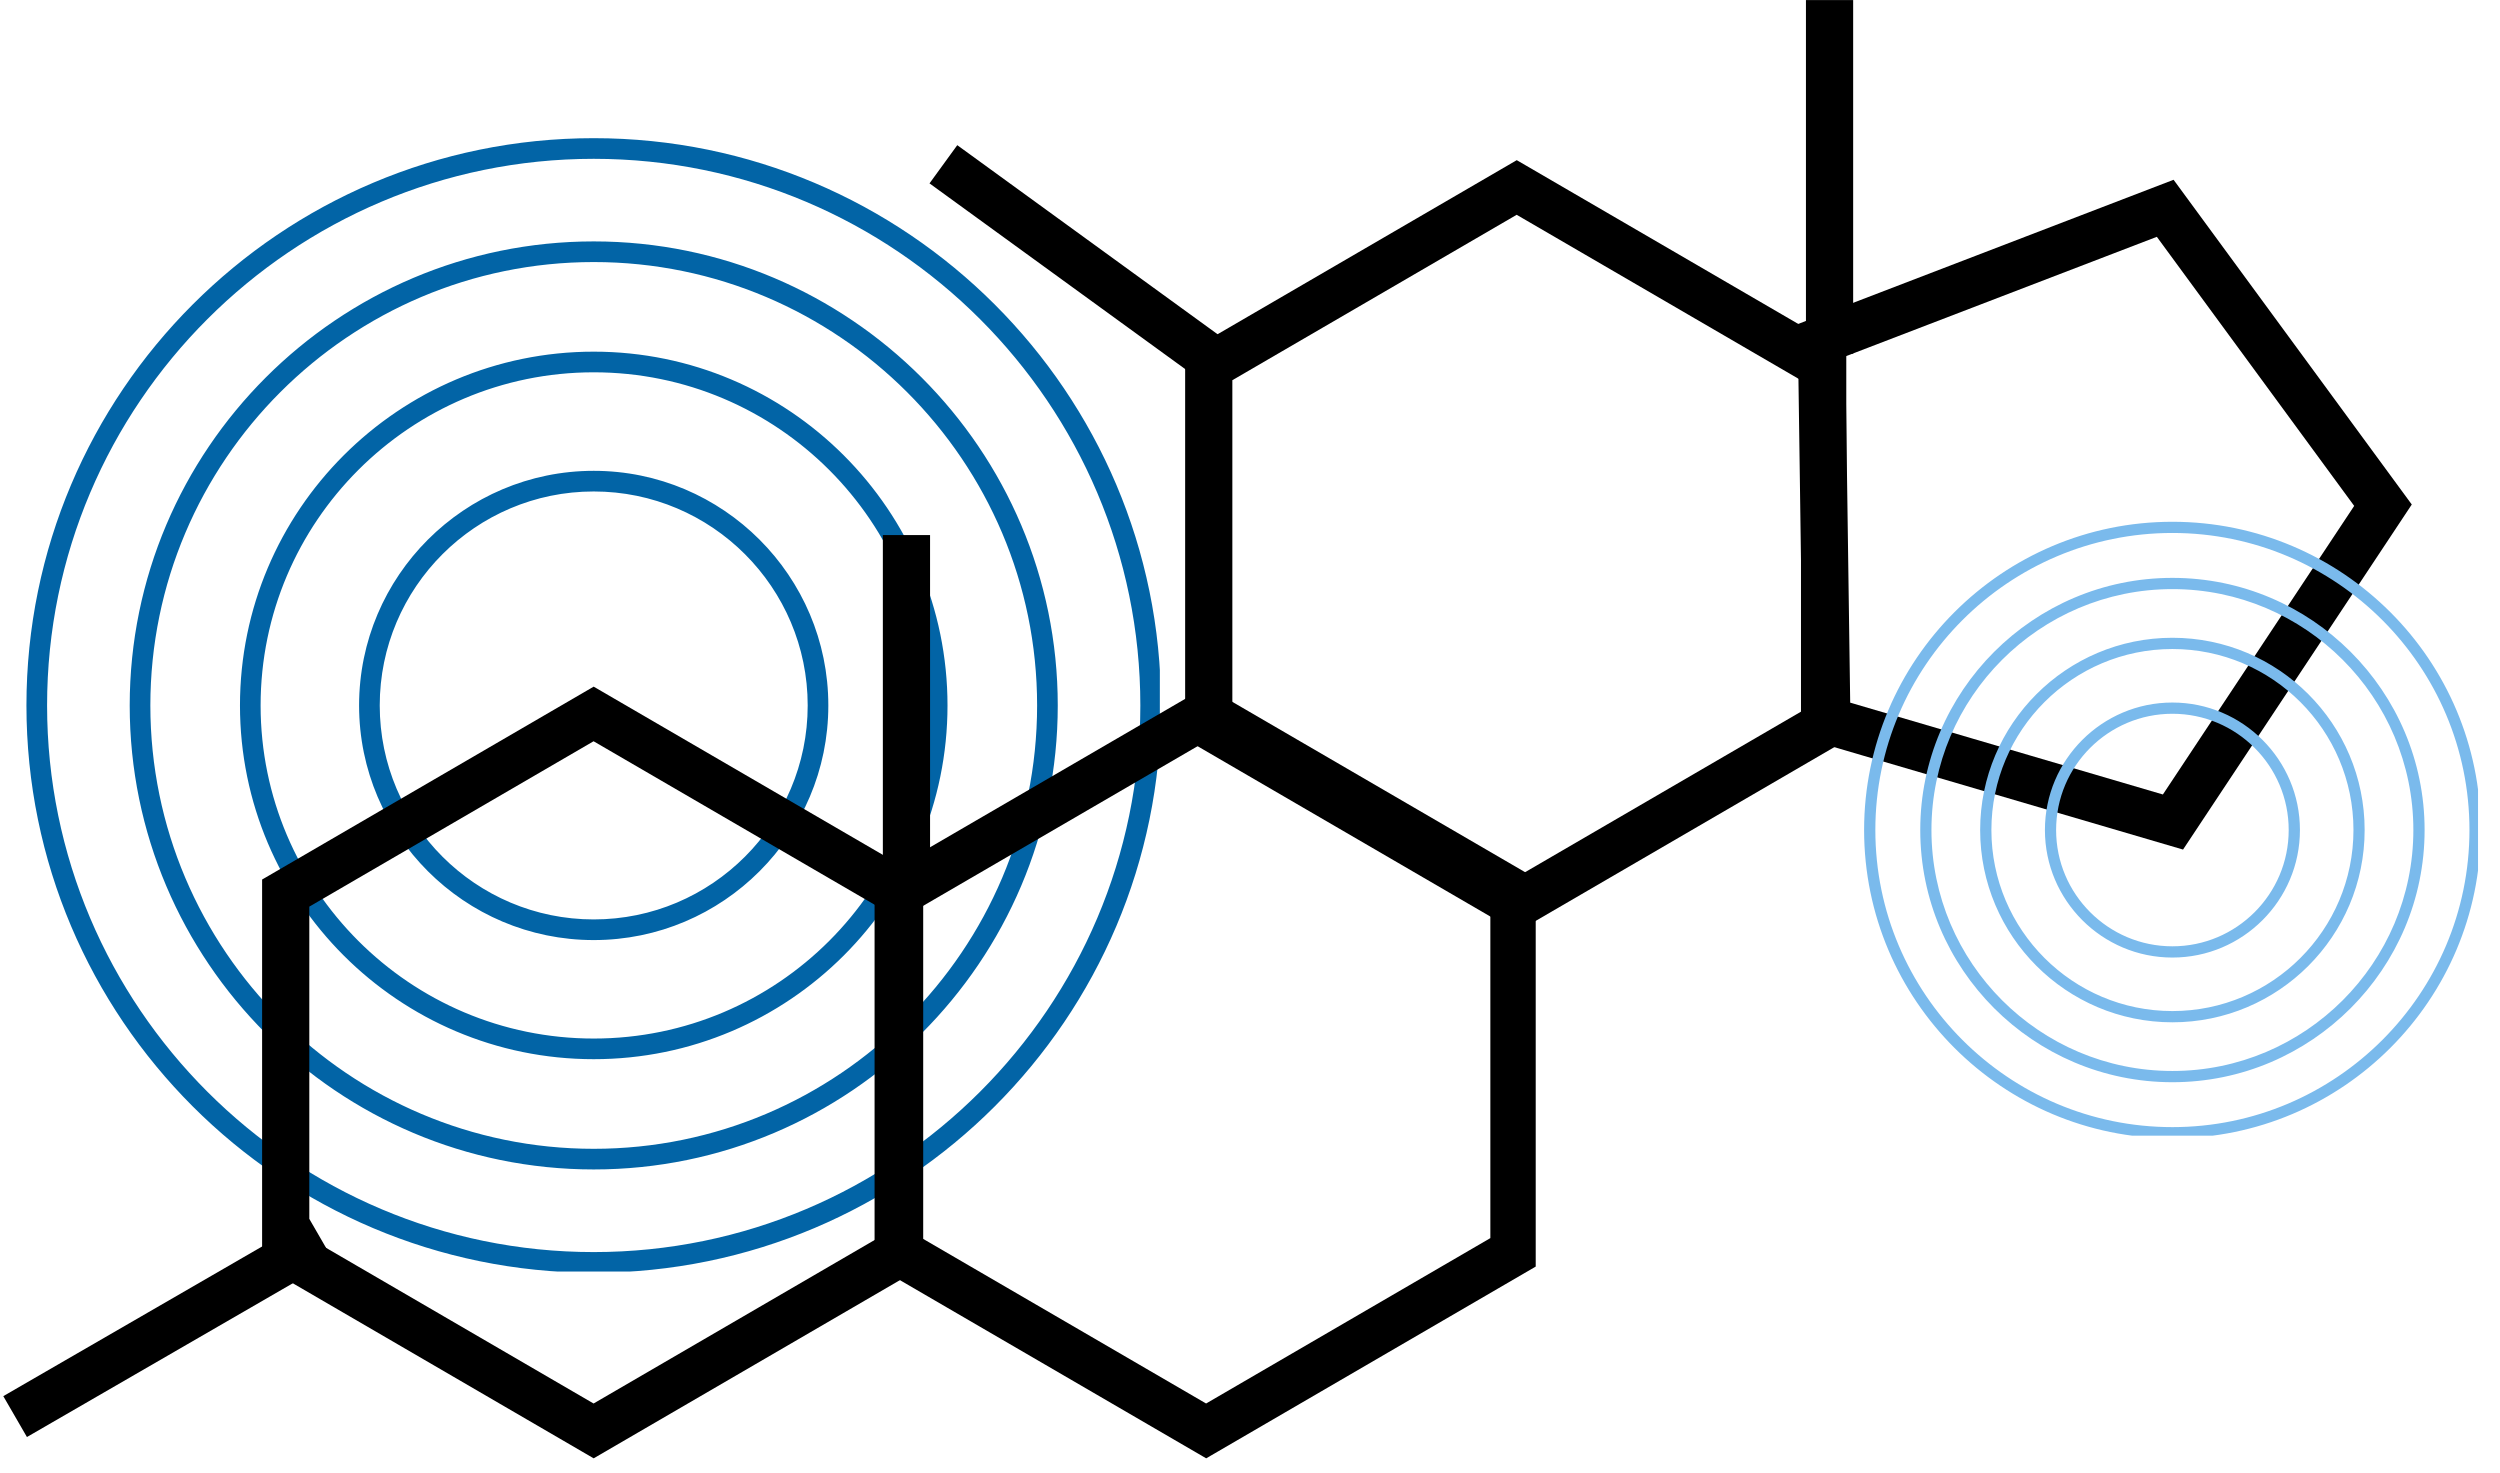 <svg xmlns="http://www.w3.org/2000/svg" xmlns:xlink="http://www.w3.org/1999/xlink" width="263" zoomAndPan="magnify" viewBox="0 0 197.25 116.25" height="155" preserveAspectRatio="xMidYMid meet" version="1.0"><defs><clipPath id="67762c7492"><path d="M 2.086 10.902 L 91.512 10.902 L 91.512 100.324 L 2.086 100.324 Z M 2.086 10.902 " clip-rule="nonzero"/></clipPath><clipPath id="3f1b9d0755"><path d="M 20.68 54.176 L 72.84 54.176 L 72.84 115.062 L 20.68 115.062 Z M 20.68 54.176 " clip-rule="nonzero"/></clipPath><clipPath id="934bf22866"><path d="M 46.84 54.176 L 73.004 69.395 L 73.004 99.84 L 46.84 115.062 L 20.68 99.84 L 20.68 69.395 Z M 46.84 54.176 " clip-rule="nonzero"/></clipPath><clipPath id="77856778ee"><path d="M 69.004 54.176 L 121.168 54.176 L 121.168 115.062 L 69.004 115.062 Z M 69.004 54.176 " clip-rule="nonzero"/></clipPath><clipPath id="0233f5b90d"><path d="M 95.168 54.176 L 121.328 69.395 L 121.328 99.84 L 95.168 115.062 L 69.004 99.84 L 69.004 69.395 Z M 95.168 54.176 " clip-rule="nonzero"/></clipPath><clipPath id="d1652af93a"><path d="M 93.508 12.637 L 145.672 12.637 L 145.672 73.527 L 93.508 73.527 Z M 93.508 12.637 " clip-rule="nonzero"/></clipPath><clipPath id="9e70ec9d86"><path d="M 119.672 12.637 L 145.836 27.859 L 145.836 58.305 L 119.672 73.527 L 93.508 58.305 L 93.508 27.859 Z M 119.672 12.637 " clip-rule="nonzero"/></clipPath><clipPath id="4337de0dfb"><path d="M 141 14 L 191 14 L 191 68 L 141 68 Z M 141 14 " clip-rule="nonzero"/></clipPath><clipPath id="7e816a51ec"><path d="M 147.27 7.07 L 195.891 21.344 L 181.613 69.965 L 132.992 55.688 Z M 147.27 7.07 " clip-rule="nonzero"/></clipPath><clipPath id="56cf57ca9b"><path d="M 147.27 7.07 L 195.723 21.297 L 181.496 69.75 L 133.043 55.52 Z M 147.27 7.07 " clip-rule="nonzero"/></clipPath><clipPath id="2ca791e688"><path d="M 171.496 14.184 L 190.289 39.805 L 172.242 67.031 L 142.297 58.238 L 141.836 25.574 Z M 171.496 14.184 " clip-rule="nonzero"/></clipPath><clipPath id="f5e53a36bb"><path d="M 0.258 76 L 47 76 L 47 115.504 L 0.258 115.504 Z M 0.258 76 " clip-rule="nonzero"/></clipPath><clipPath id="d75d22b858"><path d="M 147.078 41.168 L 195.516 41.168 L 195.516 89.605 L 147.078 89.605 Z M 147.078 41.168 " clip-rule="nonzero"/></clipPath></defs><g clip-path="url(#67762c7492)"><path fill="#0264a6" d="M 46.844 74.172 C 36.641 74.172 28.332 65.863 28.332 55.66 C 28.332 45.453 36.641 37.148 46.844 37.148 C 57.051 37.148 65.355 45.453 65.355 55.66 C 65.355 65.863 57.051 74.172 46.844 74.172 Z M 46.844 38.777 C 37.535 38.777 29.961 46.348 29.961 55.66 C 29.961 64.969 37.535 72.543 46.844 72.543 C 56.156 72.543 63.727 64.969 63.727 55.66 C 63.727 46.348 56.156 38.777 46.844 38.777 Z M 46.844 83.57 C 31.449 83.57 18.934 71.055 18.934 55.66 C 18.934 40.262 31.449 27.746 46.844 27.746 C 62.242 27.746 74.758 40.262 74.758 55.66 C 74.758 71.055 62.242 83.57 46.844 83.57 Z M 46.844 29.375 C 32.344 29.375 20.562 41.176 20.562 55.66 C 20.562 70.141 32.344 81.941 46.844 81.941 C 61.348 81.941 73.125 70.16 73.125 55.66 C 73.125 41.156 61.348 29.375 46.844 29.375 Z M 46.844 92.27 C 26.668 92.27 10.234 75.855 10.234 55.66 C 10.234 35.465 26.668 19.047 46.844 19.047 C 67.023 19.047 83.457 35.48 83.457 55.66 C 83.457 75.836 67.023 92.27 46.844 92.27 Z M 46.844 20.676 C 27.562 20.676 11.863 36.379 11.863 55.66 C 11.863 74.941 27.562 90.641 46.844 90.641 C 66.125 90.641 81.828 74.941 81.828 55.66 C 81.828 36.379 66.125 20.676 46.844 20.676 Z M 46.844 100.418 C 22.156 100.418 2.086 80.348 2.086 55.66 C 2.086 30.969 22.156 10.902 46.844 10.902 C 71.535 10.902 91.602 30.969 91.602 55.66 C 91.602 80.348 71.535 100.418 46.844 100.418 Z M 46.844 12.531 C 23.07 12.531 3.715 31.883 3.715 55.66 C 3.715 79.434 23.07 98.789 46.844 98.789 C 70.621 98.789 89.973 79.434 89.973 55.66 C 89.973 31.883 70.621 12.531 46.844 12.531 Z M 46.844 12.531 " fill-opacity="1" fill-rule="nonzero"/></g><g clip-path="url(#3f1b9d0755)"><g clip-path="url(#934bf22866)"><path stroke-linecap="butt" transform="matrix(0.745, 0, 0, 0.745, 20.678, 54.174)" fill="none" stroke-linejoin="miter" d="M 35.107 0.002 L 70.218 20.425 L 70.218 61.281 L 35.107 81.708 L 0.002 61.281 L 0.002 20.425 Z M 35.107 0.002 " stroke="#000000" stroke-width="10" stroke-opacity="1" stroke-miterlimit="4"/></g></g><g clip-path="url(#77856778ee)"><g clip-path="url(#0233f5b90d)"><path stroke-linecap="butt" transform="matrix(0.745, 0, 0, 0.745, 69.003, 54.174)" fill="none" stroke-linejoin="miter" d="M 35.111 0.002 L 70.216 20.425 L 70.216 61.281 L 35.111 81.708 L 0.001 61.281 L 0.001 20.425 Z M 35.111 0.002 " stroke="#000000" stroke-width="10" stroke-opacity="1" stroke-miterlimit="4"/></g></g><g clip-path="url(#d1652af93a)"><g clip-path="url(#9e70ec9d86)"><path stroke-linecap="butt" transform="matrix(0.745, 0, 0, 0.745, 93.508, 12.638)" fill="none" stroke-linejoin="miter" d="M 35.11 -0.001 L 70.22 20.427 L 70.22 61.282 L 35.11 81.71 L -0.001 61.282 L -0.001 20.427 Z M 35.11 -0.001 " stroke="#000000" stroke-width="10" stroke-opacity="1" stroke-miterlimit="4"/></g></g><g clip-path="url(#4337de0dfb)"><g clip-path="url(#7e816a51ec)"><g clip-path="url(#56cf57ca9b)"><g clip-path="url(#2ca791e688)"><path stroke-linecap="butt" transform="matrix(0.715, 0.21, -0.21, 0.715, 147.27, 7.069)" fill="none" stroke-linejoin="miter" d="M 33.883 0.002 L 67.767 25.885 L 54.825 67.765 L 12.943 67.765 L 0 25.882 Z M 33.883 0.002 " stroke="#000000" stroke-width="10" stroke-opacity="1" stroke-miterlimit="4"/></g></g></g></g><g clip-path="url(#f5e53a36bb)"><path stroke-linecap="butt" transform="matrix(0.645, -0.373, 0.373, 0.645, 0.259, 110.157)" fill="none" stroke-linejoin="miter" d="M 0.002 2.5 L 37.451 2.5 " stroke="#000000" stroke-width="5" stroke-opacity="1" stroke-miterlimit="4"/></g><path stroke-linecap="butt" transform="matrix(0, -0.745, 0.745, 0, 69.657, 70.115)" fill="none" stroke-linejoin="miter" d="M 0.002 2.5 L 37.45 2.5 " stroke="#000000" stroke-width="5" stroke-opacity="1" stroke-miterlimit="4"/><path stroke-linecap="butt" transform="matrix(-0.603, -0.438, 0.438, -0.603, 95.923, 30.875)" fill="none" stroke-linejoin="miter" d="M -0.002 2.502 L 37.455 2.501 " stroke="#000000" stroke-width="5" stroke-opacity="1" stroke-miterlimit="4"/><path stroke-linecap="butt" transform="matrix(0, -0.745, 0.745, 0, 142.489, 27.904)" fill="none" stroke-linejoin="miter" d="M 0.002 2.5 L 37.45 2.5 " stroke="#000000" stroke-width="5" stroke-opacity="1" stroke-miterlimit="4"/><g clip-path="url(#d75d22b858)"><path fill="#7abaec" d="M 171.402 75.551 C 165.855 75.551 161.344 71.035 161.344 65.488 C 161.344 59.945 165.855 55.43 171.402 55.43 C 176.949 55.43 181.465 59.945 181.465 65.488 C 181.465 71.035 176.949 75.551 171.402 75.551 Z M 171.402 56.316 C 166.344 56.316 162.227 60.43 162.227 65.488 C 162.227 70.551 166.344 74.664 171.402 74.664 C 176.461 74.664 180.578 70.551 180.578 65.488 C 180.578 60.43 176.461 56.316 171.402 56.316 Z M 171.402 80.66 C 163.035 80.66 156.234 73.859 156.234 65.488 C 156.234 57.121 163.035 50.32 171.402 50.32 C 179.77 50.32 186.57 57.121 186.57 65.488 C 186.57 73.859 179.77 80.66 171.402 80.66 Z M 171.402 51.207 C 163.523 51.207 157.121 57.617 157.121 65.488 C 157.121 73.359 163.523 79.773 171.402 79.773 C 179.285 79.773 185.688 73.371 185.688 65.488 C 185.688 57.609 179.285 51.207 171.402 51.207 Z M 171.402 85.387 C 160.438 85.387 151.508 76.465 151.508 65.488 C 151.508 54.516 160.438 45.594 171.402 45.594 C 182.367 45.594 191.301 54.523 191.301 65.488 C 191.301 76.457 182.367 85.387 171.402 85.387 Z M 171.402 46.48 C 160.926 46.48 152.391 55.012 152.391 65.488 C 152.391 75.969 160.926 84.5 171.402 84.5 C 181.883 84.5 190.414 75.969 190.414 65.488 C 190.414 55.012 181.883 46.48 171.402 46.48 Z M 171.402 89.812 C 157.984 89.812 147.078 78.906 147.078 65.488 C 147.078 52.074 157.984 41.168 171.402 41.168 C 184.82 41.168 195.727 52.074 195.727 65.488 C 195.727 78.906 184.82 89.812 171.402 89.812 Z M 171.402 42.051 C 158.48 42.051 147.965 52.57 147.965 65.488 C 147.965 78.41 158.48 88.93 171.402 88.93 C 184.324 88.93 194.84 78.41 194.84 65.488 C 194.84 52.57 184.324 42.051 171.402 42.051 Z M 171.402 42.051 " fill-opacity="1" fill-rule="nonzero"/></g></svg>